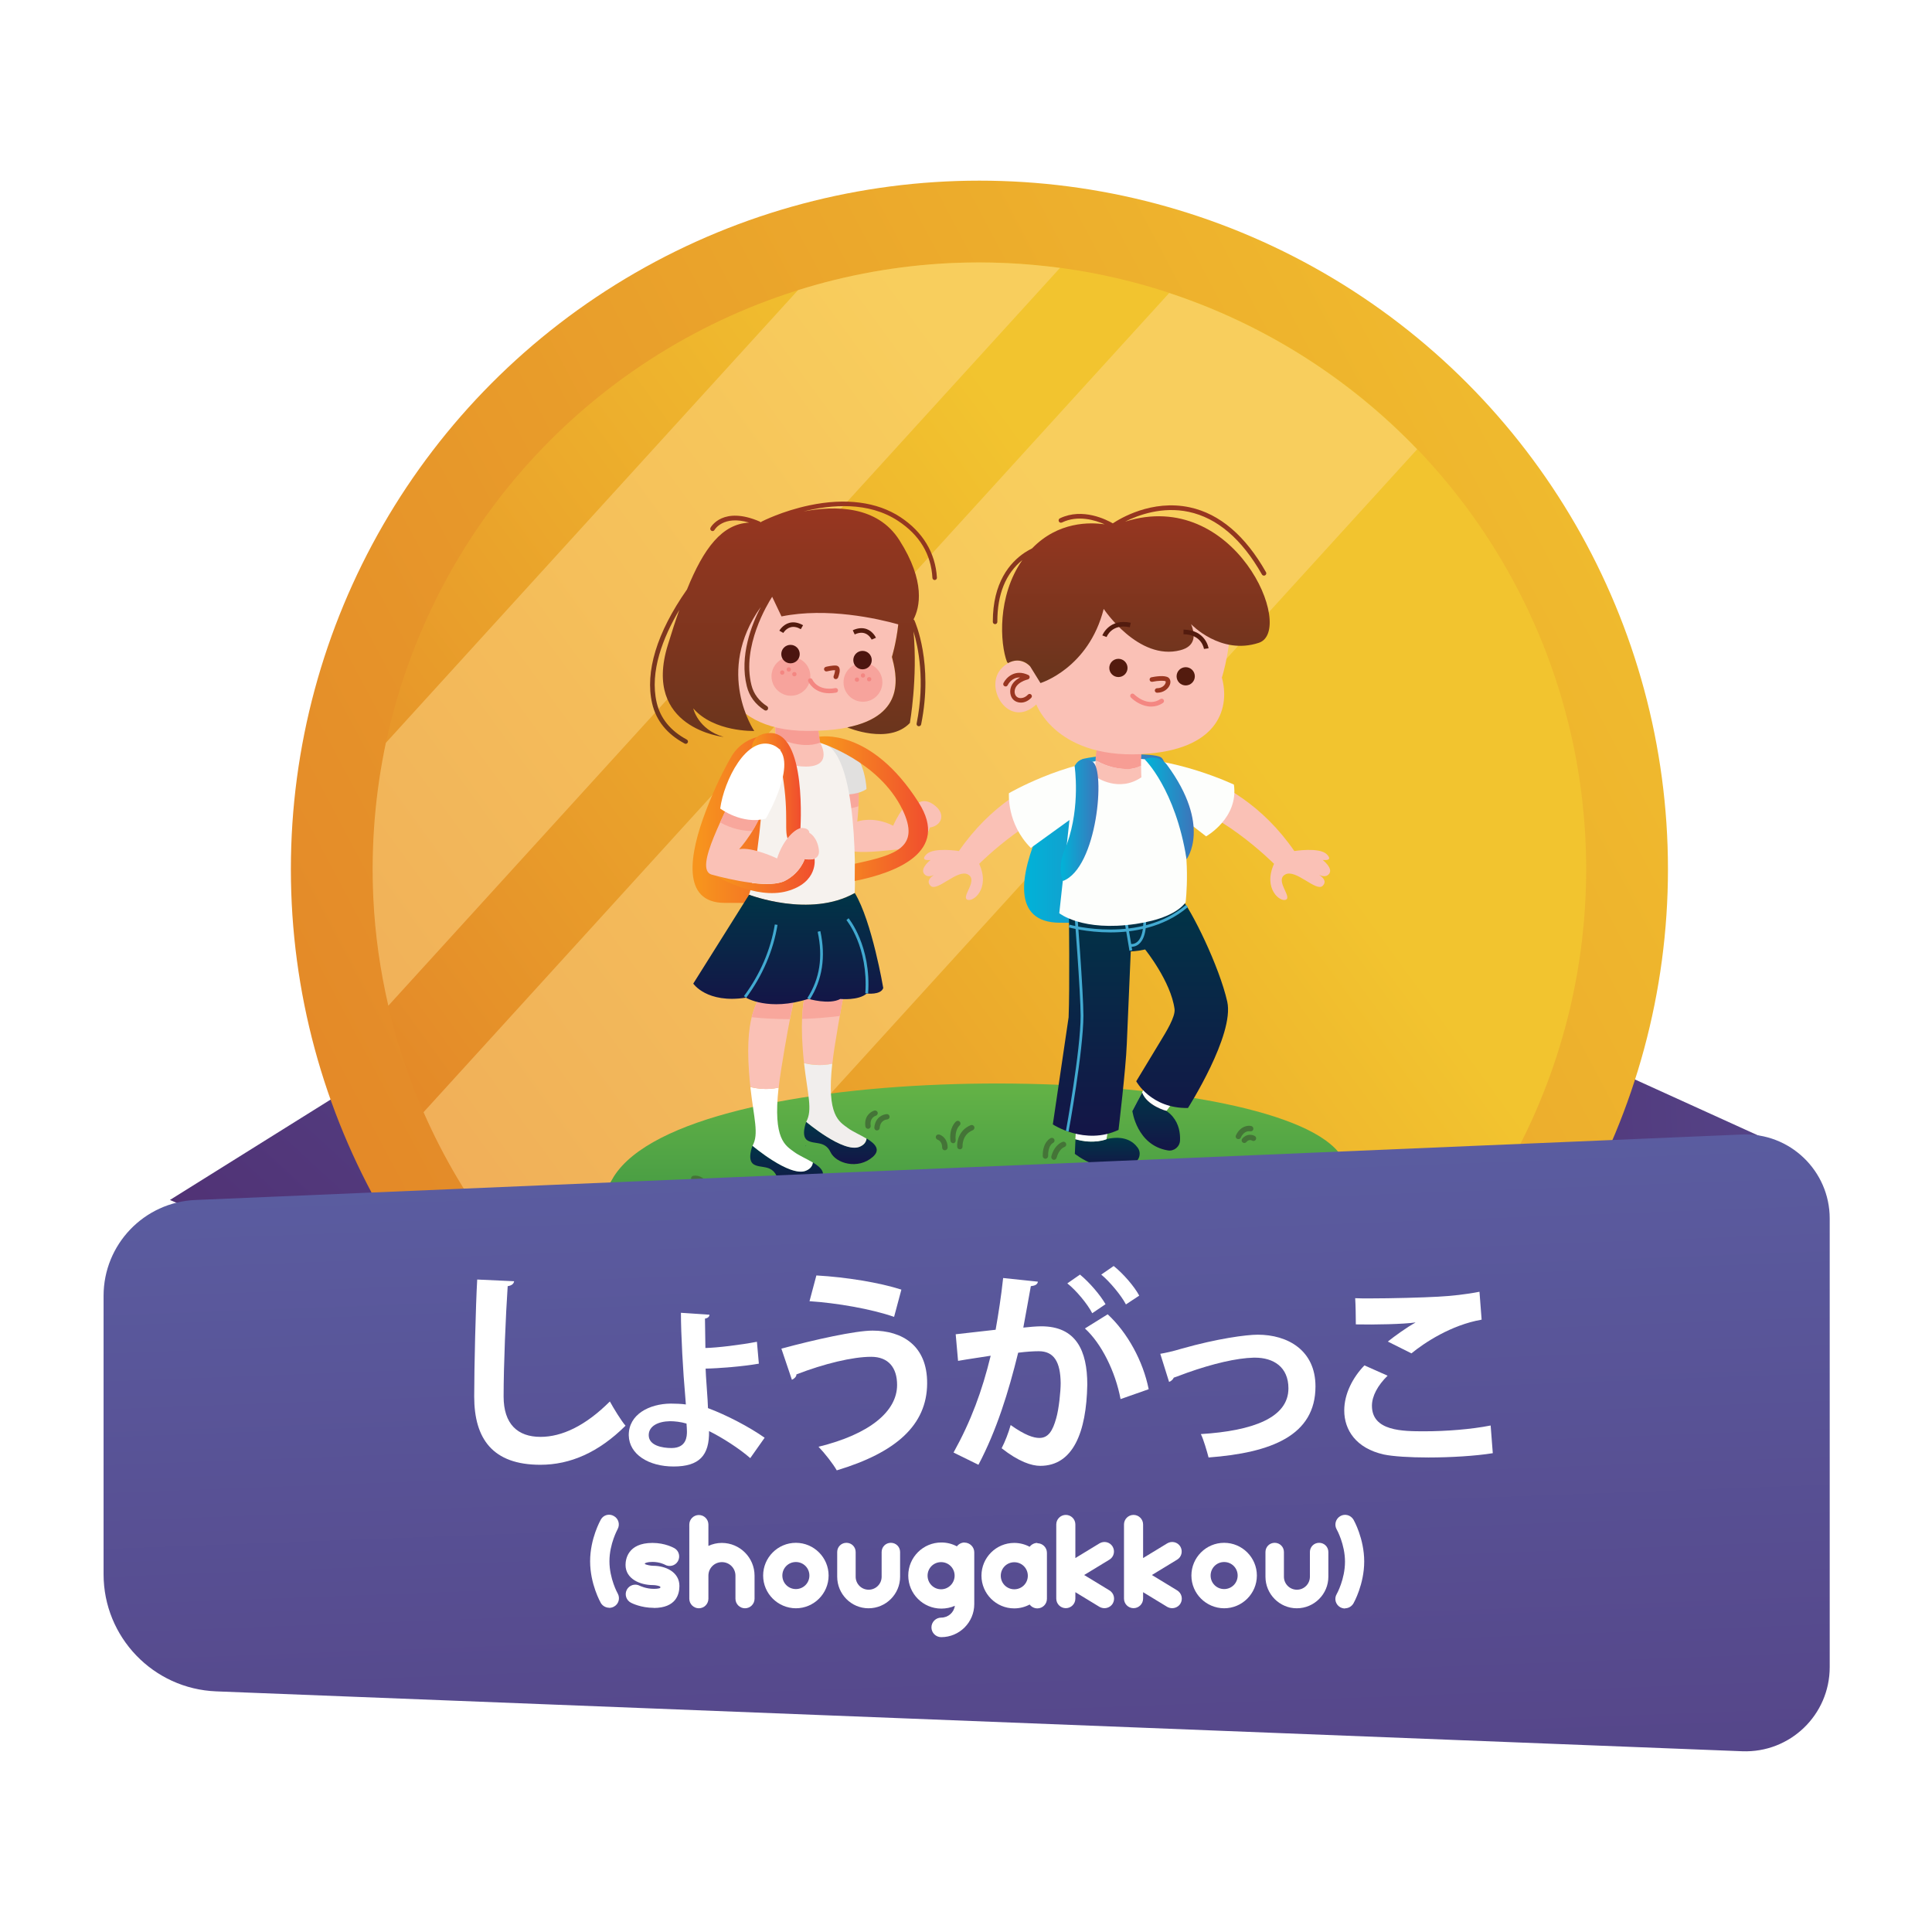 <?xml version="1.0" encoding="utf-8"?>
<!-- Generator: Adobe Illustrator 23.0.5, SVG Export Plug-In . SVG Version: 6.00 Build 0)  -->
<svg version="1.1" id="Layer_1" xmlns="http://www.w3.org/2000/svg" xmlns:xlink="http://www.w3.org/1999/xlink" x="0px" y="0px"
	 viewBox="0 0 180 180" style="enable-background:new 0 0 180 180;" xml:space="preserve">
<style type="text/css">
	.st0{fill:url(#SVGID_1_);}
	.st1{fill:url(#SVGID_2_);}
	.st2{fill:url(#SVGID_3_);}
	.st3{fill:url(#SVGID_4_);}
	.st4{opacity:0.48;}
	.st5{filter:url(#Adobe_OpacityMaskFilter);}
	.st6{filter:url(#Adobe_OpacityMaskFilter_1_);}
	.st7{mask:url(#SVGID_5_);fill:url(#SVGID_6_);}
	.st8{fill:url(#SVGID_7_);}
	.st9{filter:url(#Adobe_OpacityMaskFilter_2_);}
	.st10{filter:url(#Adobe_OpacityMaskFilter_3_);}
	.st11{mask:url(#SVGID_8_);fill:url(#SVGID_9_);}
	.st12{fill:url(#SVGID_10_);}
	.st13{fill:url(#SVGID_11_);}
	.st14{fill:#447437;}
	.st15{fill:#003547;}
	.st16{fill:url(#SVGID_12_);}
	.st17{fill:#FFFFFF;}
	.st18{fill:#FAC1B6;}
	.st19{fill:#F8A79C;}
	.st20{fill:#E1E0DF;}
	.st21{fill:url(#SVGID_13_);}
	.st22{fill:#F6F2EE;}
	.st23{fill:url(#SVGID_14_);}
	.st24{fill:url(#SVGID_15_);}
	.st25{fill:url(#SVGID_16_);}
	.st26{fill:#F1EEED;}
	.st27{fill:#F79D94;}
	.st28{fill:#F48782;}
	.st29{fill:#531B0E;}
	.st30{fill:#993620;}
	.st31{fill:url(#SVGID_17_);}
	.st32{opacity:0.5;fill:#F48782;}
	.st33{fill:#4C1510;}
	.st34{fill:url(#SVGID_18_);}
	.st35{fill:url(#SVGID_19_);}
	.st36{fill:#42AAD1;}
	.st37{fill:url(#SVGID_20_);}
	.st38{fill:url(#SVGID_21_);}
	.st39{fill:#FDFEFC;}
	.st40{fill:url(#SVGID_22_);}
	.st41{fill:url(#SVGID_23_);}
	.st42{fill:url(#SVGID_24_);}
	.st43{fill:url(#SVGID_25_);}
	.st44{fill:url(#SVGID_26_);}
	.st45{fill:url(#SVGID_27_);}
</style>
<g>
	<linearGradient id="SVGID_1_" gradientUnits="userSpaceOnUse" x1="23.002" y1="135.857" x2="124.852" y2="25.46">
		<stop  offset="0" style="stop-color:#4F2C6F"/>
		<stop  offset="1" style="stop-color:#6073B7"/>
	</linearGradient>
	<polygon class="st0" points="15.83,111.8 50.35,90.23 57.89,129.87 	"/>
	
		<linearGradient id="SVGID_2_" gradientUnits="userSpaceOnUse" x1="327.252" y1="545.274" x2="414.05" y2="451.192" gradientTransform="matrix(0.707 0.707 -0.707 0.707 276.916 -501.018)">
		<stop  offset="0" style="stop-color:#4F2C6F"/>
		<stop  offset="1" style="stop-color:#6073B7"/>
	</linearGradient>
	<polygon class="st1" points="132.71,91.66 166.82,107.16 144.91,138.94 	"/>
	<g>
		
			<linearGradient id="SVGID_3_" gradientUnits="userSpaceOnUse" x1="12106.69" y1="-12274.06" x2="13090.948" y2="-10179.654" gradientTransform="matrix(4.206708e-03 0.089 -0.089 4.206708e-03 -975.706 -994.76)">
			<stop  offset="0" style="stop-color:#F2C42F"/>
			<stop  offset="1" style="stop-color:#DF7626"/>
		</linearGradient>
		<circle class="st2" cx="91.25" cy="80.98" r="64.15"/>
		
			<linearGradient id="SVGID_4_" gradientUnits="userSpaceOnUse" x1="11843.302" y1="-11175.499" x2="12756.974" y2="-9789.591" gradientTransform="matrix(4.774139e-03 0.102 -0.102 4.774139e-03 -1079.254 -1084.287)">
			<stop  offset="0" style="stop-color:#F2C42F"/>
			<stop  offset="0.649" style="stop-color:#DF7626"/>
		</linearGradient>
		<circle class="st3" cx="91.25" cy="80.98" r="56.53"/>
		<g class="st4">
			<defs>
				<filter id="Adobe_OpacityMaskFilter" filterUnits="userSpaceOnUse" x="34.72" y="24.46" width="64.04" height="69.25">
					<feFlood  style="flood-color:white;flood-opacity:1" result="back"/>
					<feBlend  in="SourceGraphic" in2="back" mode="normal"/>
				</filter>
			</defs>
			<mask maskUnits="userSpaceOnUse" x="34.72" y="24.46" width="64.04" height="69.25" id="SVGID_5_">
				<g class="st5">
					<defs>
						<filter id="Adobe_OpacityMaskFilter_1_" filterUnits="userSpaceOnUse" x="34.72" y="24.46" width="64.04" height="69.25">
							<feFlood  style="flood-color:white;flood-opacity:1" result="back"/>
							<feBlend  in="SourceGraphic" in2="back" mode="normal"/>
						</filter>
					</defs>
					<mask maskUnits="userSpaceOnUse" x="34.72" y="24.46" width="64.04" height="69.25" id="SVGID_5_">
						<g class="st6">
						</g>
					</mask>
					
						<linearGradient id="SVGID_6_" gradientUnits="userSpaceOnUse" x1="116.902" y1="2.418" x2="34.946" y2="77.588" gradientTransform="matrix(0.999 -0.047 0.047 0.999 -16.066 17.538)">
						<stop  offset="0" style="stop-color:#FFFFFF"/>
						<stop  offset="1" style="stop-color:#000000"/>
					</linearGradient>
					<path class="st7" d="M98.76,24.96c-3.31-0.44-6.7-0.61-10.16-0.45c-4.95,0.23-9.73,1.1-14.25,2.52L35.95,69.21
						c-0.98,4.64-1.4,9.47-1.17,14.42c0.16,3.46,0.65,6.82,1.4,10.07L98.76,24.96z"/>
				</g>
			</mask>
			
				<linearGradient id="SVGID_7_" gradientUnits="userSpaceOnUse" x1="116.902" y1="2.418" x2="34.946" y2="77.588" gradientTransform="matrix(0.999 -0.047 0.047 0.999 -16.066 17.538)">
				<stop  offset="0" style="stop-color:#FFDA8F"/>
				<stop  offset="1" style="stop-color:#FFDA8F"/>
			</linearGradient>
			<path class="st8" d="M98.76,24.96c-3.31-0.44-6.7-0.61-10.16-0.45c-4.95,0.23-9.73,1.1-14.25,2.52L35.95,69.21
				c-0.98,4.64-1.4,9.47-1.17,14.42c0.16,3.46,0.65,6.82,1.4,10.07L98.76,24.96z"/>
			<defs>
				<filter id="Adobe_OpacityMaskFilter_2_" filterUnits="userSpaceOnUse" x="39.46" y="27.3" width="92.57" height="97.96">
					<feFlood  style="flood-color:white;flood-opacity:1" result="back"/>
					<feBlend  in="SourceGraphic" in2="back" mode="normal"/>
				</filter>
			</defs>
			<mask maskUnits="userSpaceOnUse" x="39.46" y="27.3" width="92.57" height="97.96" id="SVGID_8_">
				<g class="st9">
					<defs>
						<filter id="Adobe_OpacityMaskFilter_3_" filterUnits="userSpaceOnUse" x="39.46" y="27.3" width="92.57" height="97.96">
							<feFlood  style="flood-color:white;flood-opacity:1" result="back"/>
							<feBlend  in="SourceGraphic" in2="back" mode="normal"/>
						</filter>
					</defs>
					<mask maskUnits="userSpaceOnUse" x="39.46" y="27.3" width="92.57" height="97.96" id="SVGID_8_">
						<g class="st10">
						</g>
					</mask>
					
						<linearGradient id="SVGID_9_" gradientUnits="userSpaceOnUse" x1="137.556" y1="24.935" x2="55.601" y2="100.104" gradientTransform="matrix(0.999 -0.047 0.047 0.999 -16.066 17.538)">
						<stop  offset="0" style="stop-color:#FFFFFF"/>
						<stop  offset="1" style="stop-color:#000000"/>
					</linearGradient>
					<path class="st11" d="M108.93,27.3l-69.47,76.32c3.74,8.53,9.5,15.94,16.66,21.63l75.91-83.39
						C125.69,35.26,117.78,30.22,108.93,27.3z"/>
				</g>
			</mask>
			
				<linearGradient id="SVGID_10_" gradientUnits="userSpaceOnUse" x1="137.556" y1="24.935" x2="55.601" y2="100.104" gradientTransform="matrix(0.999 -0.047 0.047 0.999 -16.066 17.538)">
				<stop  offset="0" style="stop-color:#FFDA8F"/>
				<stop  offset="1" style="stop-color:#FFDA8F"/>
			</linearGradient>
			<path class="st12" d="M108.93,27.3l-69.47,76.32c3.74,8.53,9.5,15.94,16.66,21.63l75.91-83.39
				C125.69,35.26,117.78,30.22,108.93,27.3z"/>
		</g>
	</g>
	<g>
		<g>
			<linearGradient id="SVGID_11_" gradientUnits="userSpaceOnUse" x1="90.885" y1="100.948" x2="90.885" y2="116.564">
				<stop  offset="0.024" style="stop-color:#63B246"/>
				<stop  offset="1" style="stop-color:#399143"/>
			</linearGradient>
			<path class="st13" d="M57.18,109.63c-6.89,11,28.24,2.07,42.23,5.85c14.44,3.9,32.02-3.5,24.1-9.23
				C113.13,98.75,64.07,98.63,57.18,109.63z"/>
			<path class="st14" d="M88.8,106.51c-0.13,0-0.23-0.1-0.25-0.22c-0.14-1.26,0.5-1.79,0.53-1.81c0.11-0.09,0.27-0.07,0.35,0.04
				c0.09,0.11,0.07,0.26-0.04,0.35c-0.02,0.02-0.45,0.4-0.35,1.37c0.01,0.14-0.08,0.26-0.22,0.28
				C88.82,106.51,88.81,106.51,88.8,106.51z"/>
			<path class="st14" d="M88.03,107.17c-0.14,0-0.25-0.11-0.25-0.25c0-0.61-0.41-0.73-0.41-0.73c-0.13-0.04-0.21-0.17-0.18-0.31
				c0.04-0.13,0.17-0.21,0.31-0.18c0.27,0.07,0.79,0.42,0.79,1.22C88.28,107.06,88.16,107.17,88.03,107.17z"/>
			<path class="st14" d="M98.19,108.06c-0.02,0-0.04,0-0.06-0.01c-0.13-0.04-0.21-0.17-0.18-0.31c0.3-1.14,1.04-1.35,1.07-1.36
				c0.13-0.04,0.27,0.04,0.31,0.18c0.04,0.13-0.04,0.27-0.17,0.31c-0.03,0.01-0.49,0.17-0.72,1
				C98.4,107.99,98.3,108.06,98.19,108.06z"/>
			<path class="st14" d="M97.4,107.96c-0.14,0-0.25-0.11-0.25-0.25c-0.02-1.33,0.72-1.67,0.75-1.68c0.13-0.06,0.27,0,0.33,0.13
				c0.05,0.13,0,0.27-0.13,0.33c-0.03,0.01-0.47,0.25-0.45,1.22C97.65,107.84,97.54,107.96,97.4,107.96
				C97.4,107.96,97.4,107.96,97.4,107.96z"/>
			<path class="st14" d="M104.52,113.21c-0.04,0-0.07-0.01-0.11-0.02c-0.13-0.06-0.18-0.21-0.12-0.33c0.5-1.07,1.26-1.15,1.29-1.15
				c0.14-0.01,0.26,0.09,0.27,0.23c0.01,0.14-0.09,0.26-0.22,0.27c-0.03,0-0.52,0.08-0.88,0.86
				C104.7,113.16,104.61,113.21,104.52,113.21z"/>
			<path class="st14" d="M103.76,112.97c-0.01,0-0.03,0-0.04,0c-0.14-0.02-0.23-0.15-0.21-0.29c0.21-1.32,1-1.52,1.03-1.53
				c0.13-0.03,0.27,0.05,0.3,0.19c0.03,0.13-0.05,0.27-0.18,0.3c-0.03,0.01-0.51,0.17-0.66,1.12
				C103.99,112.88,103.88,112.97,103.76,112.97z"/>
			<path class="st14" d="M89.43,107.08c-0.13,0-0.24-0.1-0.25-0.23c-0.04-0.5,0.16-1.57,1.26-2.02c0.13-0.05,0.27,0.01,0.33,0.14
				c0.05,0.13-0.01,0.27-0.14,0.33c-1.03,0.42-0.95,1.5-0.95,1.51c0.01,0.14-0.09,0.26-0.23,0.27
				C89.44,107.08,89.44,107.08,89.43,107.08z"/>
			<path class="st14" d="M65.23,111.13c-0.07,0-0.14-0.03-0.19-0.09c-0.26-0.3-0.52-0.14-0.54-0.13c-0.12,0.07-0.27,0.03-0.34-0.09
				c-0.07-0.12-0.03-0.27,0.09-0.34c0.22-0.13,0.75-0.25,1.17,0.24c0.09,0.11,0.08,0.26-0.03,0.35
				C65.34,111.11,65.28,111.13,65.23,111.13z"/>
			<path class="st14" d="M65.78,110.78c-0.09,0-0.18-0.05-0.23-0.14c-0.33-0.71-0.86-0.6-0.86-0.6c-0.14,0.03-0.27-0.05-0.3-0.19
				c-0.03-0.13,0.05-0.27,0.19-0.3c0.32-0.07,1.03,0.01,1.43,0.87c0.06,0.13,0,0.27-0.12,0.33
				C65.85,110.77,65.81,110.78,65.78,110.78z"/>
			<path class="st14" d="M81.71,105.32c-0.01,0-0.01,0-0.02,0c-0.14-0.01-0.24-0.13-0.23-0.27c0.08-0.95,0.79-1.23,1.16-1.25
				c0.14-0.01,0.26,0.1,0.26,0.24c0.01,0.14-0.1,0.25-0.24,0.26c-0.06,0-0.62,0.06-0.68,0.79
				C81.95,105.22,81.84,105.32,81.71,105.32z"/>
			<path class="st14" d="M80.88,105.17c-0.12,0-0.23-0.09-0.25-0.21c-0.15-0.95,0.48-1.39,0.83-1.49c0.13-0.04,0.27,0.04,0.31,0.17
				c0.04,0.13-0.04,0.27-0.17,0.31c-0.06,0.02-0.59,0.2-0.48,0.93c0.02,0.14-0.07,0.26-0.21,0.29
				C80.9,105.17,80.89,105.17,80.88,105.17z"/>
			<path class="st14" d="M94.92,112.17c-0.03,0-0.07-0.01-0.1-0.02c-0.13-0.05-0.19-0.2-0.13-0.33c0.37-0.88,1.14-0.93,1.49-0.83
				c0.13,0.04,0.21,0.18,0.17,0.31c-0.04,0.13-0.18,0.21-0.31,0.17c-0.06-0.02-0.61-0.14-0.89,0.54
				C95.11,112.11,95.02,112.17,94.92,112.17z"/>
			<path class="st14" d="M94.18,111.78c-0.01,0-0.03,0-0.04,0c-0.14-0.02-0.23-0.15-0.21-0.29c0.15-0.95,0.89-1.17,1.25-1.16
				c0.14,0.01,0.25,0.12,0.24,0.26c0,0.14-0.12,0.24-0.25,0.24c0,0-0.01,0-0.01,0c-0.09,0-0.62,0.03-0.73,0.74
				C94.4,111.69,94.3,111.78,94.18,111.78z"/>
			<path class="st14" d="M79.51,111.89c-0.14,0-0.25-0.11-0.25-0.24c-0.01-0.38-0.24-0.46-0.26-0.47c-0.13-0.03-0.22-0.17-0.19-0.3
				c0.03-0.13,0.17-0.22,0.3-0.19c0.03,0.01,0.62,0.15,0.65,0.94C79.77,111.77,79.66,111.89,79.51,111.89
				C79.52,111.89,79.51,111.89,79.51,111.89z"/>
			<path class="st14" d="M80.24,111.72c0,0-0.01,0-0.01,0c-0.14-0.01-0.25-0.12-0.24-0.26c0.06-1.3,0.67-1.55,0.74-1.58l0.17,0.47
				l0.01,0c0,0-0.37,0.18-0.41,1.13C80.48,111.62,80.37,111.72,80.24,111.72z"/>
			<path class="st14" d="M80.91,112.18c-0.01,0-0.03,0-0.04,0c-0.14-0.02-0.23-0.15-0.21-0.29c0.01-0.04,0.17-1.04,1.03-1.13
				c0.14-0.01,0.26,0.09,0.27,0.22c0.01,0.14-0.09,0.26-0.22,0.27c-0.47,0.05-0.58,0.7-0.58,0.71
				C81.13,112.1,81.03,112.18,80.91,112.18z"/>
			<path class="st14" d="M110.77,110.76c-0.03,0-0.07-0.01-0.1-0.02c-0.13-0.05-0.19-0.2-0.13-0.33c0.3-0.7,0.68-1.04,0.7-1.05
				c0.1-0.09,0.26-0.08,0.35,0.03c0.09,0.1,0.08,0.26-0.03,0.35c-0.01,0.01-0.32,0.28-0.56,0.87
				C110.97,110.7,110.87,110.76,110.77,110.76z"/>
			<path class="st14" d="M111.4,111.21c-0.05,0-0.09-0.01-0.13-0.04c-0.12-0.07-0.15-0.23-0.08-0.35c0.69-1.1,1.35-1.02,1.42-1.01
				l-0.09,0.49l0.01,0c0,0-0.41-0.03-0.92,0.78C111.57,111.17,111.49,111.21,111.4,111.21z"/>
			<path class="st14" d="M117.71,110.77c-0.02,0-0.05,0-0.07-0.01c-0.13-0.04-0.21-0.18-0.17-0.31c0.01-0.05,0.35-1.19,1.21-1.16
				c0.14,0,0.25,0.12,0.24,0.26c0,0.14-0.12,0.25-0.26,0.24c0,0-0.01,0-0.01,0c-0.45,0-0.7,0.79-0.7,0.8
				C117.92,110.7,117.82,110.77,117.71,110.77z"/>
			<path class="st14" d="M115.93,106.49c-0.06,0-0.12-0.02-0.16-0.06c-0.11-0.09-0.12-0.25-0.03-0.35c0.42-0.49,0.95-0.37,1.17-0.24
				c0.12,0.07,0.16,0.23,0.09,0.34c-0.07,0.12-0.22,0.16-0.34,0.09c-0.05-0.03-0.3-0.15-0.54,0.13
				C116.07,106.46,116,106.49,115.93,106.49z"/>
			<path class="st14" d="M115.38,106.13c-0.04,0-0.07-0.01-0.11-0.02c-0.13-0.06-0.18-0.21-0.12-0.33c0.4-0.86,1.11-0.95,1.43-0.87
				c0.13,0.03,0.22,0.17,0.19,0.3c-0.03,0.13-0.16,0.22-0.3,0.19c-0.06-0.01-0.55-0.09-0.87,0.59
				C115.57,106.08,115.48,106.13,115.38,106.13z"/>
		</g>
		<g>
			<polygon class="st15" points="75.05,106.79 75.04,106.78 75.1,106.72 75.11,106.73 			"/>
			<linearGradient id="SVGID_12_" gradientUnits="userSpaceOnUse" x1="73.288" y1="110.692" x2="73.288" y2="106.749">
				<stop  offset="0" style="stop-color:#141547"/>
				<stop  offset="1" style="stop-color:#003547"/>
			</linearGradient>
			<path class="st16" d="M70.22,108.48c0.65,0.4,1.62,0,2.14,1.08c0.51,1.08,2.57,1.66,3.94,0.46c0.78-0.68,0.22-1.24-0.57-1.72
				c-0.03,0.31-0.21,0.59-0.66,0.77c-1.5,0.6-4.96-2.33-4.96-2.33S69.57,108.08,70.22,108.48z"/>
			<path class="st17" d="M70.11,106.75c0,0,3.46,2.93,4.96,2.33c0.45-0.18,0.63-0.47,0.66-0.77c-0.6-0.36-1.32-0.67-1.72-0.97
				c-0.83-0.62-2.01-1.15-1.47-6.01c-1.09,0.26-2.19,0.06-2.63-0.05C70.23,104.2,70.73,105.64,70.11,106.75z"/>
			<path class="st18" d="M72.55,101.33c0.05-0.48,0.12-1,0.21-1.57c1-6.32,1.37-6.82,1.37-7.67s0.17-3.77,0.17-3.77
				s-2.28-0.69-3.6,0.51c0,0-0.28,2.48,0,3.54c0.28,1.06-1.37,1.43-0.91,7.59c0.03,0.47,0.08,0.9,0.12,1.31
				C70.35,101.39,71.45,101.59,72.55,101.33z"/>
			<path class="st18" d="M77.55,99.1c0.05-0.48,0.12-1,0.21-1.57c1-6.32,1.37-6.82,1.37-7.67s0.17-3.77,0.17-3.77
				s-2.28-0.69-3.6,0.51c0,0-0.28,2.48,0,3.54c0.28,1.06-1.37,1.43-0.91,7.59c0.03,0.47,0.08,0.9,0.12,1.31
				C75.36,99.15,76.46,99.36,77.55,99.1z"/>
			<path class="st19" d="M74.3,88.33c0,0-2.28-0.69-3.6,0.51c0,0-0.28,2.48,0,3.54c0.16,0.61-0.32,1-0.67,2.39
				c1,0.11,2.2,0.18,3.56,0.18c0.38-1.91,0.53-2.31,0.53-2.86C74.13,91.24,74.3,88.33,74.3,88.33z"/>
			<path class="st19" d="M79.31,86.09c0,0-2.28-0.69-3.6,0.51c0,0-0.28,2.48,0,3.54c0.23,0.87-0.84,1.27-0.98,4.79
				c1.08-0.03,2.26-0.12,3.51-0.27c0.64-3.64,0.89-4.1,0.89-4.8C79.14,89,79.31,86.09,79.31,86.09z"/>
			<path class="st18" d="M76.41,69.2c0,0,2.57-0.29,3.23,1.86c0.65,2.14,0.23,5.48,0.23,5.48s1.5-0.55,3.34,0.39
				c0,0,0.94-2.1,1.5-1.93l0.3,0.3c0,0,0.81-1.33,2.14-0.21c0.99,0.83,0.54,1.85-0.52,2.01c0,0-0.47,1.89-2.57,2.01
				c-2.1,0.13-6,0.94-6.85-1.11C76.36,75.93,77.11,70.04,76.41,69.2z"/>
			<path class="st19" d="M79.98,75.12c0.06-1.16,0.04-2.82-0.34-4.07c-0.65-2.14-3.23-1.86-3.23-1.86c0.48,0.58,0.27,3.58,0.38,6.06
				C77.44,75.4,78.65,75.55,79.98,75.12z"/>
			<path class="st20" d="M76.41,73.88c0,0,3.06,0.56,4.32-0.37c0,0-0.16-5.38-4.54-4.29C76.2,69.22,75.32,70.54,76.41,73.88z"/>
			<linearGradient id="SVGID_13_" gradientUnits="userSpaceOnUse" x1="64.529" y1="76.271" x2="77.228" y2="76.271">
				<stop  offset="0.046" style="stop-color:#F7941D"/>
				<stop  offset="1" style="stop-color:#F04E2E"/>
			</linearGradient>
			<path class="st21" d="M71.09,68.57c-1.22,0.14-2.3,0.83-2.93,1.89c-0.67,1.15-1.51,2.78-2.38,5.05
				c-1.56,4.06-2.33,8.61,1.75,8.61c1.93,0,3.59,0.03,4.94-0.05c1.97-0.11,3.64-1.5,4.13-3.41c0.64-2.53,1.16-6.69-0.4-11.43
				c-0.03-0.1-0.09-0.37-0.3-0.52C75.41,68.36,72.98,68.36,71.09,68.57z"/>
			<path class="st22" d="M72,69.66c-0.15,0.02-0.28,0.11-0.36,0.24c-0.22,0.42-0.63,1.48-0.6,3.52c0.05,2.76-0.91,9.25-1.26,9.94
				c0,0,5.68,2.2,9.85-0.16c0,0,0.54-13.66-3.23-14L72,69.66z"/>
			<linearGradient id="SVGID_14_" gradientUnits="userSpaceOnUse" x1="73.444" y1="93.561" x2="73.444" y2="83.201">
				<stop  offset="0" style="stop-color:#141547"/>
				<stop  offset="1" style="stop-color:#003547"/>
			</linearGradient>
			<path class="st23" d="M79.64,83.2c-4.17,2.35-9.85,0.16-9.85,0.16l-5.2,8.28c0,0,1.26,1.88,4.91,1.31c0,0,2.11,1.3,5.82,0.11
				c0,0,1.94,0.58,2.97,0.01c0,0,1.71,0.17,2.46-0.51c0,0,1.31,0.17,1.54-0.51C82.29,92.04,81.24,85.84,79.64,83.2z"/>
			<linearGradient id="SVGID_15_" gradientUnits="userSpaceOnUse" x1="66.779" y1="81.596" x2="75.912" y2="81.596">
				<stop  offset="0.046" style="stop-color:#F7941D"/>
				<stop  offset="1" style="stop-color:#F04E2E"/>
			</linearGradient>
			<path class="st24" d="M74.97,80.03c0,0-0.39,1.29-1.83,2.03c-1.32,0.68-4.48,0.05-6.37-0.43l0,0c0,0,3.59,2.21,6.55,1.4
				c2.94-0.81,2.57-3.03,2.57-3.03c-0.09,0.04-0.2,0.06-0.3,0.07C75.22,80.1,74.97,80.03,74.97,80.03z"/>
			<linearGradient id="SVGID_16_" gradientUnits="userSpaceOnUse" x1="78.294" y1="108.46" x2="78.294" y2="104.516">
				<stop  offset="0" style="stop-color:#141547"/>
				<stop  offset="1" style="stop-color:#003547"/>
			</linearGradient>
			<path class="st25" d="M75.23,106.25c0.65,0.4,1.62,0,2.14,1.08c0.51,1.08,2.57,1.66,3.94,0.46c0.78-0.68,0.22-1.24-0.57-1.72
				c-0.03,0.31-0.21,0.59-0.66,0.77c-1.5,0.6-4.96-2.33-4.96-2.33S74.58,105.85,75.23,106.25z"/>
			<path class="st26" d="M75.11,104.52c0,0,3.46,2.93,4.96,2.33c0.45-0.18,0.63-0.47,0.66-0.77c-0.6-0.36-1.32-0.67-1.72-0.97
				c-0.83-0.62-2.01-1.15-1.47-6.01c-1.09,0.26-2.19,0.06-2.63-0.05C75.24,101.96,75.73,103.41,75.11,104.52z"/>
			<path class="st18" d="M72.24,66.97v2.74c0,0,0.18,1.71,2.83,1.71c2.65,0,1.34-2.23,1.34-2.23l-0.34-2.23H72.24z"/>
			<path class="st27" d="M72.24,66.97v1.68c0,0,2.32,1.26,4.17,0.54l-0.34-2.23H72.24z"/>
			<path class="st18" d="M66.39,59.16c-0.01,2.34,0.46,8.94,8.86,8.94c9.68,0,8.31-5.05,7.84-6.89c0,0,3.94-12.5-7.02-12.42
				C66.46,48.86,66.4,57.1,66.39,59.16z"/>
			<path class="st28" d="M77.27,64.59c-1.47,0-1.96-1.09-1.97-1.1c-0.05-0.11,0-0.23,0.11-0.28c0.11-0.05,0.23,0,0.28,0.11
				c0.02,0.05,0.51,1.09,2.13,0.79c0.12-0.02,0.23,0.05,0.25,0.17s-0.05,0.23-0.17,0.25C77.68,64.57,77.47,64.59,77.27,64.59z"/>
			<path class="st29" d="M72.98,58.97l-0.37-0.21c0.01-0.02,0.32-0.56,0.93-0.73c0.4-0.11,0.83-0.03,1.28,0.22l-0.21,0.37
				c-0.34-0.2-0.66-0.26-0.95-0.18C73.22,58.56,72.98,58.96,72.98,58.97z"/>
			<path class="st30" d="M77.87,63.27c-0.03,0-0.05,0-0.08-0.01c-0.11-0.04-0.16-0.17-0.12-0.28c0.08-0.2,0.13-0.43,0.13-0.54
				c-0.24-0.01-0.62,0.08-0.76,0.11c-0.11,0.03-0.23-0.04-0.26-0.16c-0.03-0.11,0.04-0.23,0.16-0.26c0.06-0.02,0.62-0.15,0.96-0.12
				c0.11,0.01,0.21,0.07,0.27,0.16c0.16,0.26-0.01,0.75-0.09,0.96C78.04,63.22,77.95,63.27,77.87,63.27z"/>
			<circle class="st28" cx="74.01" cy="62.81" r="0.2"/>
			<circle class="st28" cx="72.88" cy="62.66" r="0.2"/>
			<circle class="st28" cx="73.49" cy="62.37" r="0.2"/>
			<path class="st29" d="M81.21,59.59c0,0-0.2-0.43-0.62-0.58c-0.28-0.1-0.6-0.07-0.96,0.1l-0.18-0.39c0.47-0.22,0.91-0.25,1.3-0.11
				c0.59,0.22,0.85,0.78,0.86,0.81L81.21,59.59z"/>
			<circle class="st28" cx="79.84" cy="63.32" r="0.2"/>
			<circle class="st28" cx="80.98" cy="63.28" r="0.2"/>
			<circle class="st28" cx="80.4" cy="62.93" r="0.2"/>
			<linearGradient id="SVGID_17_" gradientUnits="userSpaceOnUse" x1="73.923" y1="46.727" x2="73.923" y2="69.288">
				<stop  offset="0" style="stop-color:#993620"/>
				<stop  offset="1" style="stop-color:#69351D"/>
			</linearGradient>
			<path class="st31" d="M83.89,48.18c-2.18-1.43-5.11-1.81-8.48-1.1c-2.53,0.53-4.38,1.48-4.46,1.52
				c-0.03,0.02-0.06,0.04-0.08,0.07c-0.02-0.03-0.05-0.06-0.09-0.08c-3.41-1.47-4.54,0.49-4.58,0.57c-0.06,0.1-0.02,0.23,0.08,0.29
				c0.03,0.02,0.07,0.03,0.1,0.03c0.08,0,0.15-0.04,0.19-0.11c0.01-0.02,0.81-1.4,3.23-0.68c-2.52,0.12-4.23,2.36-5.8,6.24
				c0,0,0,0-0.01,0.01c-2.8,4-3.91,7.67-3.23,10.6c0.37,1.59,1.38,2.85,3.02,3.73c0.03,0.02,0.07,0.03,0.1,0.03
				c0.08,0,0.15-0.04,0.19-0.11c0.06-0.1,0.02-0.23-0.09-0.29c-1.52-0.82-2.46-1.98-2.8-3.45c-0.67-2.89,0.6-6.08,2.11-8.63
				c-0.36,1.01-0.71,2.1-1.07,3.27c-2.4,7.78,5.21,8.57,5.21,8.57C65.02,67.97,64.59,66,64.59,66c1.94,2.23,5.68,2.1,5.68,2.1
				s-3.73-5.48,0.61-11.55c-0.85,1.63-2.01,4.57-1.3,7.39c0.23,0.93,0.79,1.68,1.65,2.23c0.04,0.02,0.08,0.03,0.12,0.03
				c0.07,0,0.14-0.03,0.18-0.1c0.06-0.1,0.04-0.23-0.06-0.3c-0.76-0.49-1.26-1.16-1.46-1.97c-0.91-3.6,1.49-7.55,1.93-8.23
				l0.87,1.83c4.25-0.86,8.95,0.2,10.88,0.74c-0.19,1.75-0.59,3.03-0.59,3.03c0.4,1.56,1.45,5.44-4.16,6.57c0,0,0,0,0,0
				c0,0,3.86,1.65,5.83-0.41c0,0,0.74-4.16,0.34-8.53c0.43,1.43,1.1,4.55,0.29,8.58c-0.02,0.12,0.05,0.23,0.17,0.25
				c0.01,0,0.03,0,0.04,0c0.1,0,0.19-0.07,0.21-0.17c1.15-5.68-0.55-9.52-0.62-9.68c-0.02-0.04-0.05-0.07-0.09-0.1
				c0.58-1.11,1.15-3.52-1.32-7.39c-2.05-3.22-5.98-3.23-8.93-2.67c2.58-0.64,6.05-0.94,8.81,0.88c2.01,1.32,3.08,3.11,3.2,5.31
				c0.01,0.11,0.1,0.2,0.21,0.2c0,0,0.01,0,0.01,0c0.12-0.01,0.21-0.11,0.2-0.23C87.15,51.51,85.98,49.56,83.89,48.18z M85.01,58.59
				c-0.04-0.13-0.08-0.25-0.12-0.34C84.93,58.34,84.96,58.46,85.01,58.59z"/>
			<circle class="st32" cx="73.69" cy="63.01" r="1.81"/>
			<circle class="st33" cx="73.65" cy="60.94" r="0.86"/>
			<circle class="st32" cx="80.4" cy="63.57" r="1.81"/>
			<circle class="st33" cx="80.36" cy="61.5" r="0.86"/>
			<linearGradient id="SVGID_18_" gradientUnits="userSpaceOnUse" x1="70.027" y1="73.318" x2="74.61" y2="73.318">
				<stop  offset="0.046" style="stop-color:#F7941D"/>
				<stop  offset="1" style="stop-color:#F04E2E"/>
			</linearGradient>
			<path class="st34" d="M71.59,68.3c-1.07,0.09-1.49,0.65-1.56,1.41c0,0,0,0,0,0c0.07-0.05,2.22-1.52,2.87,2.43
				c0.66,4.01,0.07,5.39,0.59,6.21l1.07-0.91C74.56,77.43,75.26,68,71.59,68.3z"/>
			<path class="st18" d="M72.72,69.83c-0.57-0.28-2.28-0.95-3.71,2.6c-1.3,3.2-4.48,8.57-2.69,9.06c1.79,0.49,5.39,1.3,6.83,0.56
				c1.44-0.74,1.83-2.03,1.83-2.03s1.48,0.35,1.31-0.87c-0.17-1.22-0.89-1.56-0.89-1.56s0.04-0.4-0.62-0.45
				c-0.66-0.05-1.84,1.11-2.38,2.84c0,0-2.32-1.11-3.54-0.86c0,0,1.81-1.92,2.62-4.83"/>
			<path class="st19" d="M71.48,74.3l1.23-4.47c-0.57-0.28-2.28-0.95-3.71,2.6c-0.49,1.21-1.25,2.73-1.91,4.18
				c0.51,0.3,1.59,0.81,3,0.82C70.6,76.62,71.13,75.55,71.48,74.3z"/>
			<path class="st17" d="M67.1,75.33c0,0,2.03,1.53,4.25,0.94c0,0,3.37-5.77,0.68-6.85C69.55,68.43,67.44,72.77,67.1,75.33z"/>
			<linearGradient id="SVGID_19_" gradientUnits="userSpaceOnUse" x1="76.325" y1="75.334" x2="86.464" y2="75.334">
				<stop  offset="0.046" style="stop-color:#F7941D"/>
				<stop  offset="1" style="stop-color:#F04E2E"/>
			</linearGradient>
			<path class="st35" d="M79.63,82.08c3.83-0.77,8.9-2.69,5.96-7.31c-4.47-7.04-9.26-6.13-9.26-6.13l0.09,0.57
				c0,0,5.46,1.68,7.66,6.22c1.7,3.52-0.6,4.22-4.43,5.04"/>
			<path class="st36" d="M69.52,92.96l-0.21-0.15c1.52-2.05,2.48-4.3,2.88-6.68l0.25,0.04C72.05,88.56,71.04,90.91,69.52,92.96z"/>
			<path class="st36" d="M75.44,93.13l-0.22-0.14c1.16-1.81,1.47-3.83,0.96-6.18l0.25-0.06C76.95,89.14,76.62,91.29,75.44,93.13z"/>
			<path class="st36" d="M80.88,92.56l-0.26-0.02c0.3-4.31-1.74-6.79-1.76-6.82l0.2-0.17C79.08,85.58,81.19,88.14,80.88,92.56z"/>
		</g>
		<g>
			<linearGradient id="SVGID_20_" gradientUnits="userSpaceOnUse" x1="95.418" y1="78.129" x2="109.64" y2="78.129">
				<stop  offset="0" style="stop-color:#00B3D8"/>
				<stop  offset="1" style="stop-color:#3E74BA"/>
			</linearGradient>
			<path class="st37" d="M101.01,70.68c-0.29,0.06-0.53,0.23-0.69,0.45c-0.83,1.09-2.12,3.02-3.5,6.23
				c-1.75,4.06-2.61,8.61,1.96,8.61c3.76,0,6.63,0.09,8.28-0.46c0.54-0.18,0.97-0.55,1.17-1.03c0.75-1.72,2.59-7.04,0.25-13.41
				c-0.04-0.1-0.1-0.37-0.33-0.52C107.42,70.11,102.96,70.25,101.01,70.68z"/>
			<g>
				<g>
					<path class="st18" d="M105.51,103.49l4.69-8.84l-2.8-6.98c-1.28,0.6-2.12,0.15-2.12,0.15l-1.08,10l-1.11,8.31
						c0,0-1.17,0.5-2.89,0l0.47-11.03l-0.15-9.7l0.53-10.66c-4.31,0.23-9.82,5.74-9.82,5.74c1.06,2.33-0.6,3.63-1.13,3.33
						c-0.53-0.3,1.06-1.81,0.08-2.34c-0.98-0.53-2.87,1.66-3.48,1.06c-0.44-0.44,0.04-0.84,0.33-1.02c0.12-0.06,0.2-0.11,0.2-0.11
						s-0.09,0.04-0.2,0.11c-0.25,0.12-0.68,0.25-0.94-0.11c-0.38-0.53,0.61-1.28,0.61-1.28s-1.06,0.15-0.38-0.53
						c0.68-0.68,3.02-0.3,3.02-0.3c5.89-8.54,14.86-8.26,14.86-8.26h1.53c0,0,8.97-0.28,14.86,8.26c0,0,2.34-0.38,3.02,0.3
						c0.68,0.68-0.38,0.53-0.38,0.53s0.99,0.76,0.61,1.28c-0.26,0.36-0.69,0.23-0.94,0.11c-0.11-0.07-0.2-0.11-0.2-0.11
						s0.08,0.06,0.2,0.11c0.29,0.19,0.77,0.58,0.33,1.02c-0.6,0.6-2.49-1.59-3.48-1.06s0.6,2.04,0.08,2.34
						c-0.53,0.3-2.19-1-1.13-3.33c0,0-5.52-5.52-9.82-5.74l-0.2-0.45c1.06,2.27,0.91,9.37,0.91,9.37
						c2.12,2.42,4.38,10.68,4.38,10.68c-1.21,3.78-5.29,9.14-5.29,9.14H105.51z"/>
					<linearGradient id="SVGID_21_" gradientUnits="userSpaceOnUse" x1="103.163" y1="108.847" x2="103.163" y2="106.016">
						<stop  offset="0" style="stop-color:#141547"/>
						<stop  offset="1" style="stop-color:#003547"/>
					</linearGradient>
					<path class="st38" d="M100.2,106.14l-0.06,1.36c0,0,2.87,2.32,5.52,0.87c0.52-0.29,0.69-0.97,0.33-1.45
						c-0.43-0.59-1.28-1.17-2.91-0.79C103.09,106.14,101.92,106.64,100.2,106.14z"/>
					<path class="st39" d="M100.2,106.14c1.72,0.5,2.89,0,2.89,0l0.25-1.84l-3.05-0.2L100.2,106.14z"/>
					<path class="st39" d="M108.68,103.49c0,0,0.4-0.52,0.98-1.36c-0.54-0.16-1.74-0.62-2.49-1.79l-0.76,1.43
						C106.87,103.02,108.68,103.49,108.68,103.49z"/>
					<linearGradient id="SVGID_22_" gradientUnits="userSpaceOnUse" x1="106.241" y1="105.814" x2="106.241" y2="83.47">
						<stop  offset="0" style="stop-color:#141547"/>
						<stop  offset="1" style="stop-color:#003547"/>
					</linearGradient>
					<path class="st40" d="M99.59,84.95c0,0,0.08,7.23-0.03,9.83l-1.47,9.98c0,0,2.99,1.98,6.12,0.51c0,0,0.68-5.67,0.77-7.99
						l0.37-8.64c0,0,0.54,0,1.34-0.18c0,0,2.4,2.98,2.74,5.55c0.1,0.72-0.84,2.21-1.23,2.86l-2.34,3.87c0,0,1.36,2.55,4.82,2.49
						c0,0,4.35-6.82,3.66-9.91c-0.74-3.28-3.34-8.58-4.37-9.72C109.95,83.6,104.91,82.85,99.59,84.95z"/>
					<path class="st36" d="M99.56,105.42l-0.25-0.05c0.01-0.07,1.37-7.5,1.37-10.73c0-2.12-0.6-9.84-0.61-9.92l0.26-0.02
						c0.01,0.08,0.61,7.8,0.61,9.93C100.93,97.9,99.58,105.35,99.56,105.42z"/>
					<path class="st36" d="M103.45,86.87C103.45,86.87,103.45,86.87,103.45,86.87c-2.19,0-3.87-0.47-3.88-0.47l0.07-0.25
						c0.07,0.02,6.59,1.8,10.86-1.84l0.17,0.2C108.38,86.46,105.48,86.87,103.45,86.87z"/>
					
						<rect x="104.79" y="83.65" transform="matrix(0.986 -0.166 0.166 0.986 -12.811 18.55)" class="st36" width="0.26" height="5.02"/>
					<path class="st36" d="M105.42,88.21c-0.12,0-0.21-0.02-0.21-0.02l0.07-0.25c0.02,0,0.38,0.09,0.7-0.21
						c0.42-0.39,0.81-1.43,0.31-4.2l0.25-0.05c0.42,2.33,0.29,3.82-0.39,4.44C105.89,88.16,105.61,88.21,105.42,88.21z"/>
					<path class="st18" d="M122.89,81.55c-0.12-0.06-0.2-0.11-0.2-0.12l0.04-0.07c0,0,0.09,0.04,0.2,0.11L122.89,81.55z"/>
					<path class="st18" d="M87.04,81.55L87,81.48c0.11-0.07,0.2-0.11,0.2-0.11l0.04,0.07C87.24,81.44,87.16,81.49,87.04,81.55z"/>
					<path class="st39" d="M94,73.9c0,0-0.23,2.83,2.04,5.1l3.6-2.6l-0.95,8.68c0,0,2.13,1.74,7.14,1c2.13-0.32,3.83-0.97,4.63-2
						c0,0,0.57-4.57-0.71-8.19l2.62,2.03c0,0,3.04-1.7,2.59-4.82c0,0-5.66-2.7-10.77-2.44C99.08,70.94,94,73.9,94,73.9z"/>
					<path class="st18" d="M102.07,70.82c-0.02,0.41-0.01,1.2,0.1,1.6c0,0,2.06,1.44,4.17,0c0,0-0.03-0.62-0.03-1.09
						c-0.37,0.2-0.79,0.32-1.25,0.31C103.63,71.64,102.61,71.16,102.07,70.82z"/>
					<path class="st27" d="M106.34,70.28c0,0-1.01-1.9-4.17-0.38c0,0-0.08,0.4-0.1,0.92c0.55,0.34,1.57,0.82,2.99,0.83
						c0.46,0,0.88-0.12,1.25-0.31C106.3,71.04,106.31,70.68,106.34,70.28z"/>
					<path class="st18" d="M96.55,65.63c0,0,1.93,5.33,10.5,4.58c6.65-0.58,7.52-4.43,6.79-7.08c0,0,4.14-12.75-6.49-13.57
						c-6.26-0.49-9.09,2.61-10.35,5.27c-0.69,1.45-1.01,3.04-1.01,4.64v2.63c0,0-1.19-1.34-2.66,0.15
						C91.58,64.03,94,68.01,96.55,65.63z"/>
					<path class="st30" d="M95.12,65.46c-0.13,0-0.26-0.02-0.39-0.07c-0.39-0.15-0.61-0.51-0.61-0.97c0.01-0.68,0.49-1.08,0.92-1.3
						c-0.75-0.04-1.11,0.62-1.16,0.72c-0.05,0.11-0.18,0.15-0.29,0.09c-0.11-0.05-0.15-0.18-0.1-0.29c0.26-0.52,1.08-1.34,2.32-0.75
						c0.08,0.04,0.13,0.13,0.12,0.22c-0.01,0.09-0.08,0.17-0.17,0.19c-0.01,0-1.21,0.28-1.23,1.13c0,0.27,0.12,0.48,0.34,0.57
						c0.23,0.09,0.6,0.04,0.9-0.28c0.08-0.09,0.22-0.09,0.3-0.01c0.09,0.08,0.09,0.22,0.01,0.3C95.82,65.29,95.47,65.46,95.12,65.46
						z"/>
					<linearGradient id="SVGID_23_" gradientUnits="userSpaceOnUse" x1="105.401" y1="47.087" x2="105.401" y2="63.643">
						<stop  offset="0" style="stop-color:#993620"/>
						<stop  offset="1" style="stop-color:#69351D"/>
					</linearGradient>
					<path class="st41" d="M104.82,48.6c1.24-0.62,3.47-1.44,5.94-0.91c2.65,0.57,4.94,2.53,6.81,5.83
						c0.04,0.07,0.11,0.11,0.19,0.11c0.04,0,0.07-0.01,0.11-0.03c0.1-0.06,0.14-0.19,0.08-0.29c-1.93-3.41-4.32-5.44-7.09-6.04
						c-3.56-0.77-6.55,1.07-7.18,1.49c-0.55-0.32-2.8-1.49-4.93-0.47c-0.11,0.05-0.15,0.18-0.1,0.29c0.05,0.11,0.18,0.15,0.29,0.1
						c1.49-0.72,3.1-0.22,3.98,0.17c-1.37-0.2-4.33-0.27-6.76,2.24c-0.23,0.12-0.47,0.25-0.71,0.41c-1.35,0.91-2.96,2.76-2.95,6.44
						c0,0.12,0.1,0.21,0.21,0.21c0,0,0,0,0,0c0.12,0,0.21-0.1,0.21-0.21c-0.01-2.57,0.78-4.51,2.33-5.76
						c-2.36,3.36-2.08,7.79-1.43,9.49l0.09,0.11c1.26-0.68,2.07,0.31,2.07,0.31l0.96,1.55c0,0,4.48-1.36,5.89-6.91
						c0,0,3.23,4.87,7.14,3.85c1.35-0.35,1.45-1.32,1-2.43c0,0,2.74,2.92,6.31,1.74C120.74,58.75,115.06,45.37,104.82,48.6z"/>
					<circle class="st29" cx="104.2" cy="62.23" r="0.85"/>
					<path class="st29" d="M103.1,59.35l-0.4-0.15c0.01-0.02,0.63-1.61,2.65-1.18l-0.09,0.42C103.59,58.08,103.12,59.3,103.1,59.35z
						"/>
					<circle class="st29" cx="110.47" cy="63.01" r="0.85"/>
					<path class="st29" d="M112.17,60.46c-0.01-0.06-0.21-1.35-1.91-1.37l0.01-0.43c2.07,0.03,2.33,1.72,2.33,1.74L112.17,60.46z"/>
					<path class="st30" d="M107.8,64.54c-0.12,0-0.21-0.1-0.21-0.21s0.1-0.21,0.21-0.21c0.43,0,0.71-0.25,0.79-0.48
						c0.03-0.09,0.02-0.15,0.01-0.16c-0.11-0.09-0.69-0.07-1.24,0.04c-0.12,0.02-0.23-0.05-0.25-0.17
						c-0.02-0.12,0.05-0.23,0.17-0.25c0.29-0.06,1.26-0.23,1.59,0.04c0.17,0.14,0.22,0.38,0.13,0.64
						C108.87,64.15,108.44,64.54,107.8,64.54z"/>
					<path class="st28" d="M107.25,65.83c-0.81,0-1.54-0.49-1.89-0.85c-0.08-0.08-0.08-0.22,0-0.3c0.08-0.08,0.22-0.08,0.3,0l0,0
						c0.05,0.05,1.26,1.25,2.45,0.45c0.1-0.07,0.23-0.04,0.3,0.06c0.07,0.1,0.04,0.23-0.06,0.3
						C107.98,65.74,107.6,65.83,107.25,65.83z"/>
				</g>
				<linearGradient id="SVGID_24_" gradientUnits="userSpaceOnUse" x1="107.726" y1="107.18" x2="107.726" y2="101.782">
					<stop  offset="0" style="stop-color:#141547"/>
					<stop  offset="1" style="stop-color:#003547"/>
				</linearGradient>
				<path class="st42" d="M109.24,104.01C109.24,104.01,109.24,104.01,109.24,104.01c-0.04-0.05-0.08-0.09-0.12-0.13c0,0,0,0,0,0
					c-0.04-0.04-0.08-0.08-0.13-0.13c-0.01-0.01-0.02-0.02-0.04-0.03c-0.04-0.03-0.07-0.06-0.11-0.09
					c-0.05-0.04-0.11-0.08-0.16-0.12c0,0-1.81-0.48-2.27-1.71l-0.29,0.54l-0.12,0.22l-0.5,0.95c0,0,0.41,3.19,3.3,3.67
					c0.58,0.1,1.12-0.34,1.14-0.93C109.97,105.59,109.85,104.73,109.24,104.01z"/>
			</g>
			<linearGradient id="SVGID_25_" gradientUnits="userSpaceOnUse" x1="98.829" y1="76.403" x2="102.338" y2="76.403">
				<stop  offset="0" style="stop-color:#00B3D8"/>
				<stop  offset="1" style="stop-color:#3E74BA"/>
			</linearGradient>
			<path class="st43" d="M99.03,82.08c3.22-1.22,3.97-10.37,2.77-11.1c-1.2-0.73-1.68,0.4-1.68,0.4s0.56,3.7-0.71,7.24l-0.08,0.21
				C98.42,80.73,99.03,82.08,99.03,82.08z"/>
			<linearGradient id="SVGID_26_" gradientUnits="userSpaceOnUse" x1="106.648" y1="75.308" x2="111.216" y2="75.308">
				<stop  offset="0" style="stop-color:#00B3D8"/>
				<stop  offset="1" style="stop-color:#3E74BA"/>
			</linearGradient>
			<path class="st44" d="M106.65,70.75c0,0,2.86,2.76,3.9,9.3c0,0,2.38-3.09-1.83-8.8c-0.27-0.36-0.67-0.6-1.11-0.66
				C107.32,70.55,106.99,70.58,106.65,70.75z"/>
		</g>
	</g>
	<g>
		<linearGradient id="SVGID_27_" gradientUnits="userSpaceOnUse" x1="93.917" y1="233.495" x2="87.037" y2="49.11">
			<stop  offset="0" style="stop-color:#4F2C6F"/>
			<stop  offset="1" style="stop-color:#6073B7"/>
		</linearGradient>
		<path class="st45" d="M162.3,105.7l-144.09,6.1c-4.78,0.2-8.56,4.14-8.56,8.93v25.94c0,5.86,4.63,10.68,10.49,10.91l142.18,5.58
			c4.45,0.17,8.15-3.38,8.15-7.84v-41.79C170.47,109.08,166.75,105.51,162.3,105.7z"/>
	</g>
	<g>
		<path class="st17" d="M47.9,119.37c-0.04,0.24-0.22,0.4-0.6,0.46c-0.18,2.66-0.38,7.34-0.38,10.28c0,2.56,1.3,3.76,3.44,3.76
			c1.98,0,4.18-1.02,6.46-3.3c0.3,0.56,1.08,1.84,1.46,2.26c-2.5,2.48-5.14,3.64-7.94,3.64c-4.44,0-6.16-2.42-6.16-6.36
			c0-2.68,0.14-8.48,0.28-10.9L47.9,119.37z"/>
		<path class="st17" d="M69.9,135.85c-1-0.88-2.62-1.92-3.84-2.52c0.04,2.28-0.92,3.3-3.3,3.3c-2.32,0-4.14-1.12-4.18-2.9
			c-0.02-1.96,1.92-2.94,3.9-2.96c0.38,0,1.04,0.02,1.42,0.08l-0.06-0.78c-0.2-2.2-0.4-5.76-0.4-7.76l2.66,0.18
			c0,0.16-0.14,0.32-0.42,0.36c0,0.4,0.04,2.3,0.04,2.74c1.06-0.02,3.24-0.28,4.8-0.58l0.18,2.04c-1.48,0.26-3.72,0.44-4.96,0.46
			c0,0.52,0.22,3.1,0.22,3.68c1.76,0.66,3.86,1.76,5.28,2.76L69.9,135.85z M62.42,132.41c-1.12,0.02-1.98,0.46-1.98,1.3
			c0,0.98,1.28,1.2,2.12,1.2c1.42,0,1.44-1.12,1.44-1.54c0-0.22-0.02-0.46-0.04-0.74C63.42,132.47,62.86,132.41,62.42,132.41z"/>
		<path class="st17" d="M72.8,125.65c3.1-0.84,6.9-1.68,8.5-1.68c2.74,0,5.1,1.38,5.08,4.92c-0.02,3.88-2.9,6.44-8.42,8.1
			c-0.34-0.6-1.12-1.6-1.7-2.2c4.74-1.16,7.32-3.28,7.32-5.76c0-1.6-0.8-2.62-2.42-2.62c-1.72,0-4.38,0.64-6.96,1.64
			c0.02,0.2-0.22,0.42-0.42,0.5L72.8,125.65z M76.06,118.83c2.8,0.16,5.86,0.66,7.92,1.32l-0.68,2.54c-2.12-0.74-5.38-1.3-7.88-1.46
			L76.06,118.83z"/>
		<path class="st17" d="M96.7,119.41c-0.04,0.28-0.3,0.38-0.66,0.42c-0.18,0.98-0.48,2.7-0.7,3.86c0.52-0.06,1.24-0.12,1.64-0.12
			c3.3-0.02,4.32,2.3,4.32,5.42v0.02c-0.08,4.42-1.32,7.56-4.38,7.56c-0.8,0-2-0.38-3.6-1.64c0.32-0.62,0.64-1.44,0.84-2.16
			c1.36,0.96,2.14,1.2,2.68,1.2c0.84,0,1.24-0.68,1.56-1.82c0.26-0.88,0.42-2.54,0.42-3.28c-0.02-1.98-0.62-2.98-2.04-2.98
			c-0.48,0-1.16,0.04-1.92,0.14c-0.9,3.66-2,7.22-3.7,10.44l-2.32-1.14c1.64-2.96,2.66-5.74,3.46-9.02
			c-0.72,0.12-2.16,0.32-3.04,0.48l-0.22-2.48l3.72-0.42c0.26-1.46,0.52-3.14,0.7-4.82L96.7,119.41z M101.76,122.35
			c-0.42-0.84-1.52-2.16-2.32-2.78l1.18-0.82c0.9,0.74,1.9,1.92,2.38,2.76L101.76,122.35z M104.4,130.35
			c-0.48-2.56-1.78-5.18-3.32-6.58l2.12-1.32c1.84,1.7,3.3,4.36,3.82,6.98L104.4,130.35z M104.9,121.53
			c-0.42-0.82-1.52-2.14-2.3-2.78l1.16-0.8c0.9,0.72,1.92,1.9,2.38,2.76L104.9,121.53z"/>
		<path class="st17" d="M108.1,126.13c0.48-0.08,1.14-0.22,2-0.48c3.32-0.94,6.02-1.3,7.08-1.3c2.78,0,5.38,1.44,5.38,4.82
			c0,4.58-4.12,6.18-9.96,6.62c-0.14-0.54-0.48-1.72-0.72-2.18c4.84-0.3,8.16-1.52,8.16-4.26c0-2-1.4-2.86-3.12-2.86h-0.12
			c-1.6,0.04-3.8,0.56-6.18,1.4c-0.4,0.14-0.88,0.34-1.26,0.46c-0.08,0.18-0.26,0.34-0.44,0.4L108.1,126.13z"/>
		<path class="st17" d="M139.08,135.39c-1.6,0.26-3.92,0.4-6,0.4c-1.74,0-3.32-0.1-4.16-0.28c-2.58-0.58-3.68-2.28-3.68-4.1
			c0-1.56,0.8-3.08,1.88-4.2l2.16,0.96c-0.92,0.9-1.46,1.9-1.46,2.8c0,2.38,2.88,2.38,4.9,2.38c1.98,0,4.34-0.18,6.16-0.54
			L139.08,135.39z M129.3,124.99c0.68-0.54,1.76-1.32,2.56-1.76v-0.02c-1.02,0.16-3.86,0.22-5.54,0.18c0-0.6-0.02-1.88-0.06-2.44
			c0.36,0.02,0.84,0.02,1.38,0.02c2.02,0,4.94-0.08,6.34-0.16c1.2-0.06,2.66-0.22,3.86-0.46l0.2,2.6c-2.86,0.5-5.34,2.16-6.54,3.14
			L129.3,124.99z"/>
		<path class="st17" d="M56.76,149.79c-0.31,0-0.61-0.16-0.78-0.44c-0.04-0.07-1-1.77-1-3.89s0.96-3.81,1-3.89
			c0.24-0.43,0.79-0.58,1.22-0.32c0.43,0.24,0.58,0.79,0.34,1.22c0,0.01-0.76,1.37-0.76,2.99s0.76,2.99,0.77,3
			c0.24,0.43,0.1,0.98-0.34,1.22c-0.14,0.08-0.3,0.12-0.46,0.12V149.79z"/>
		<path class="st17" d="M60.91,149.8c-1.18,0-2.04-0.43-2.13-0.48c-0.44-0.23-0.61-0.77-0.38-1.21c0.23-0.43,0.77-0.6,1.2-0.37
			c0.02,0.01,0.59,0.29,1.32,0.29c0.38,0,0.54-0.06,0.59-0.08c0-0.02,0.01-0.06,0.01-0.13c-0.12-0.07-0.43-0.14-0.67-0.14
			c-1.24,0-2.57-0.59-2.57-1.88c0-0.48,0.18-2.05,2.51-2.05c1.19,0,1.98,0.46,2.06,0.5c0.42,0.25,0.55,0.8,0.3,1.22
			c-0.25,0.42-0.8,0.55-1.22,0.3c0,0-0.46-0.25-1.14-0.25c-0.49,0-0.67,0.11-0.7,0.13c0,0-0.01,0.02-0.01,0.07
			c0.16,0.08,0.53,0.16,0.77,0.16c1.18,0,2.45,0.59,2.45,1.88c0,0.77-0.31,2.05-2.4,2.05H60.91z"/>
		<path class="st17" d="M70.3,146.8v2.15c0,0.49-0.4,0.89-0.89,0.89s-0.89-0.4-0.89-0.89v-2.15c0-0.7-0.56-1.26-1.26-1.26
			c-0.7,0-1.26,0.56-1.26,1.26v2.15c0,0.49-0.4,0.89-0.89,0.89s-0.89-0.4-0.89-0.89v-6.91c0-0.49,0.4-0.89,0.89-0.89
			s0.89,0.4,0.89,0.89v1.99c0.38-0.18,0.8-0.28,1.25-0.28C68.93,143.75,70.3,145.12,70.3,146.8z"/>
		<path class="st17" d="M71.1,146.79c0-1.68,1.37-3.05,3.05-3.05c1.68,0,3.05,1.37,3.05,3.05s-1.37,3.05-3.05,3.05
			C72.47,149.83,71.1,148.47,71.1,146.79z M72.89,146.79c0,0.7,0.56,1.26,1.26,1.26c0.7,0,1.26-0.56,1.26-1.26
			c0-0.7-0.56-1.26-1.26-1.26C73.45,145.53,72.89,146.09,72.89,146.79z"/>
		<path class="st17" d="M78,146.9v-2.3c0-0.48,0.38-0.86,0.86-0.86c0.48,0,0.86,0.38,0.86,0.86v2.3c0,0.67,0.54,1.21,1.21,1.21
			c0.67,0,1.21-0.54,1.21-1.21v-2.3c0-0.48,0.38-0.86,0.86-0.86c0.48,0,0.86,0.38,0.86,0.86v2.3c0,1.62-1.32,2.94-2.94,2.94
			S78,148.51,78,146.9z"/>
		<path class="st17" d="M89.86,143.72c0.5,0,0.91,0.41,0.91,0.91v4.82c0,1.7-1.38,3.08-3.08,3.08c-0.5,0-0.91-0.41-0.91-0.91
			c0-0.5,0.41-0.91,0.91-0.91c0.65,0,1.19-0.48,1.27-1.1c-0.38,0.17-0.82,0.26-1.26,0.26c-1.7,0-3.08-1.38-3.08-3.08
			s1.38-3.08,3.08-3.08c0.53,0,1.02,0.13,1.45,0.36c0.17-0.22,0.43-0.36,0.73-0.36L89.86,143.72z M88.94,146.8
			c0-0.7-0.56-1.26-1.26-1.26c-0.7,0-1.26,0.56-1.26,1.26c0,0.7,0.56,1.27,1.26,1.27C88.38,148.07,88.94,147.49,88.94,146.8z"/>
		<path class="st17" d="M96.65,143.78c0.49,0,0.89,0.4,0.89,0.89v4.29c0,0.49-0.4,0.89-0.89,0.89c-0.29,0-0.55-0.14-0.72-0.36
			c-0.43,0.23-0.92,0.36-1.44,0.36c-1.68,0-3.05-1.37-3.05-3.05c0-1.68,1.37-3.05,3.05-3.05c0.52,0,1.01,0.13,1.44,0.36
			c0.17-0.22,0.43-0.36,0.72-0.36V143.78z M95.76,146.81c0-0.7-0.56-1.26-1.26-1.26s-1.26,0.56-1.26,1.26c0,0.7,0.56,1.26,1.26,1.26
			S95.76,147.51,95.76,146.81z"/>
		<path class="st17" d="M103.67,149.4c-0.17,0.28-0.47,0.43-0.77,0.43c-0.16,0-0.31-0.04-0.46-0.12l-2.25-1.37v0.6
			c0,0.49-0.4,0.89-0.89,0.89s-0.89-0.4-0.89-0.89v-6.91c0-0.49,0.4-0.89,0.89-0.89s0.89,0.4,0.89,0.89v3.13l2.25-1.37
			c0.42-0.25,0.97-0.12,1.22,0.3s0.12,0.97-0.3,1.22l-2.35,1.43l2.35,1.43C103.79,148.43,103.92,148.98,103.67,149.4z"/>
		<path class="st17" d="M109.98,149.4c-0.17,0.28-0.47,0.43-0.77,0.43c-0.16,0-0.31-0.04-0.46-0.12l-2.25-1.37v0.6
			c0,0.49-0.4,0.89-0.89,0.89s-0.89-0.4-0.89-0.89v-6.91c0-0.49,0.4-0.89,0.89-0.89s0.89,0.4,0.89,0.89v3.13l2.25-1.37
			c0.42-0.25,0.97-0.12,1.22,0.3s0.12,0.97-0.3,1.22l-2.35,1.43l2.35,1.43C110.1,148.43,110.23,148.98,109.98,149.4z"/>
		<path class="st17" d="M111,146.79c0-1.68,1.37-3.05,3.05-3.05c1.68,0,3.05,1.37,3.05,3.05s-1.37,3.05-3.05,3.05
			C112.37,149.83,111,148.47,111,146.79z M112.79,146.79c0,0.7,0.56,1.26,1.26,1.26c0.7,0,1.26-0.56,1.26-1.26
			c0-0.7-0.56-1.26-1.26-1.26C113.35,145.53,112.79,146.09,112.79,146.79z"/>
		<path class="st17" d="M117.9,146.9v-2.3c0-0.48,0.38-0.86,0.86-0.86c0.48,0,0.86,0.38,0.86,0.86v2.3c0,0.67,0.54,1.21,1.21,1.21
			c0.67,0,1.21-0.54,1.21-1.21v-2.3c0-0.48,0.38-0.86,0.86-0.86c0.48,0,0.86,0.38,0.86,0.86v2.3c0,1.62-1.32,2.94-2.94,2.94
			S117.9,148.51,117.9,146.9z"/>
		<path class="st17" d="M125.32,149.86c-0.16,0-0.31-0.04-0.46-0.12c-0.43-0.25-0.58-0.8-0.32-1.23c0.01-0.01,0.77-1.38,0.77-3.01
			c0-1.62-0.76-2.99-0.77-3c-0.25-0.43-0.11-0.98,0.32-1.24s0.98-0.11,1.24,0.32c0.04,0.07,1,1.77,1,3.9c0,2.12-0.96,3.83-1,3.9
			c-0.17,0.29-0.47,0.46-0.78,0.46V149.86z"/>
	</g>
</g>
</svg>

